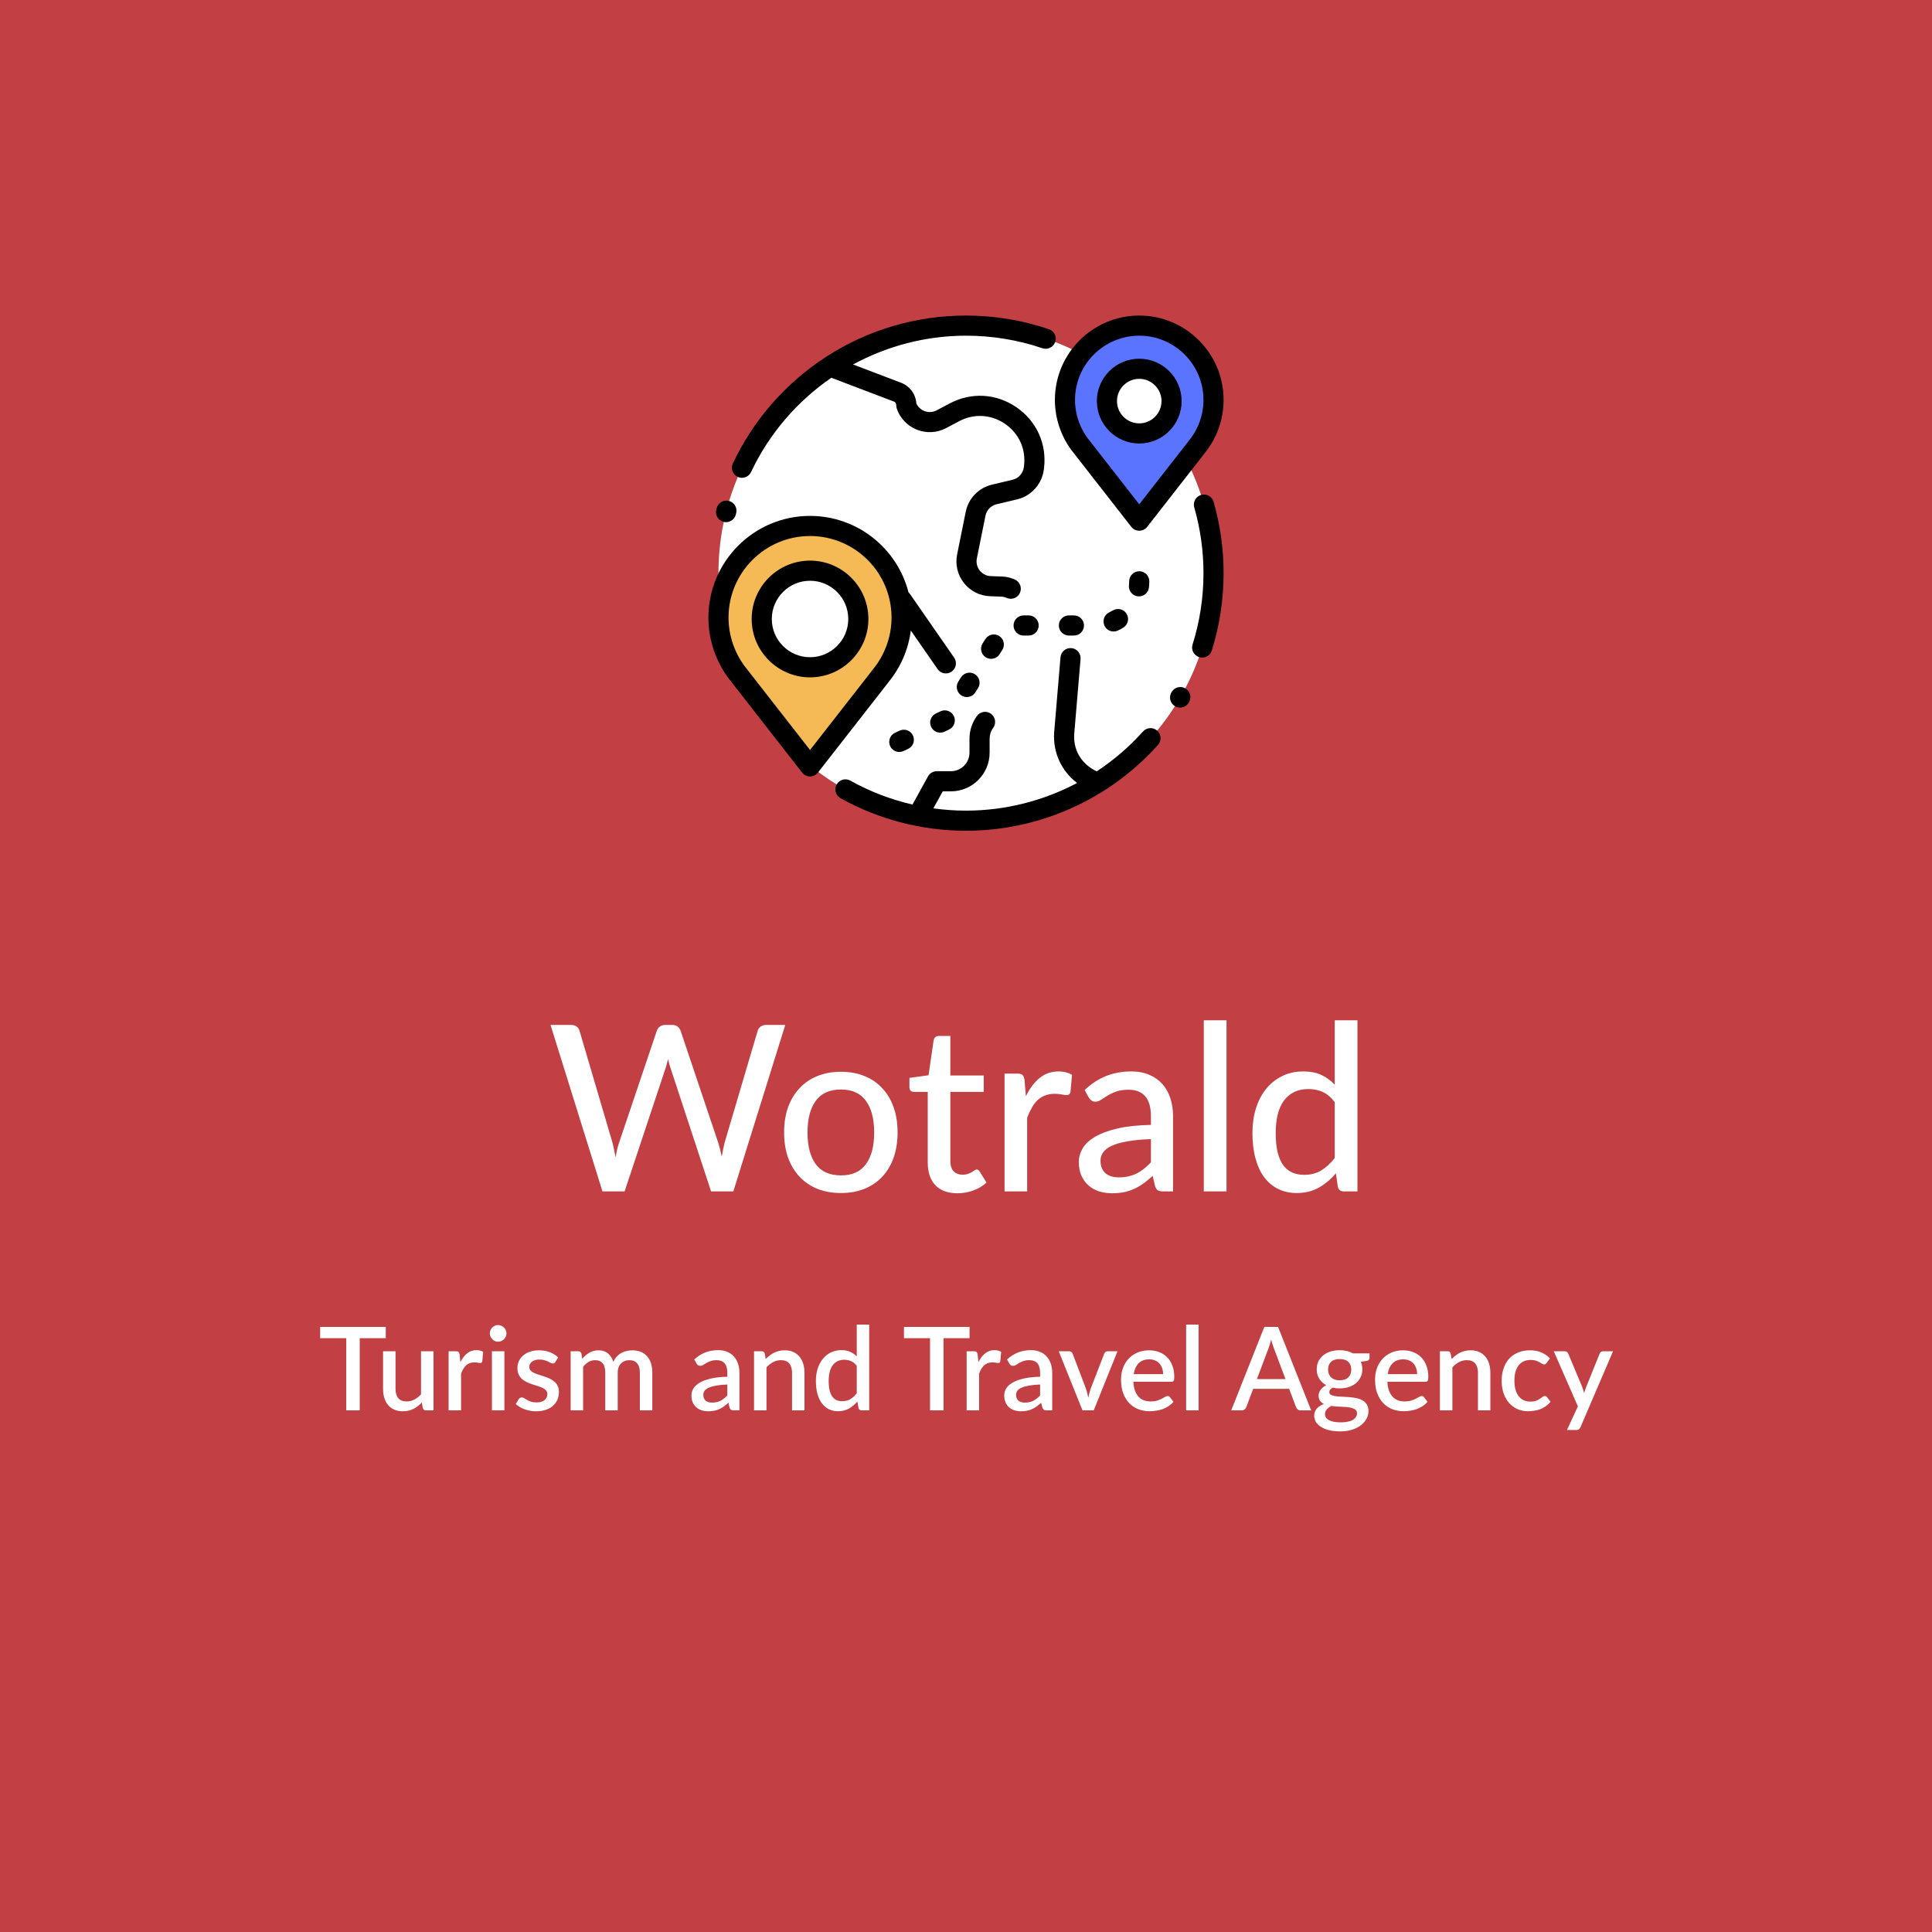 <svg width="300" height="300" viewBox="0 0 300 300" fill="none" xmlns="http://www.w3.org/2000/svg">
<rect x="0" y="0" width="300" height="300" fill="#333333" stroke="none"/>
<g id="Wotrald">
<rect id="Rectangle 1" width="300" height="300" opacity="0.7" fill="#FF474A"/>
<g id="globe-svg">
<path id="Vector" d="M188.437 89C188.437 67.772 171.228 50.563 150 50.563C128.772 50.563 111.562 67.772 111.562 89C111.562 102.902 118.943 115.081 130 121.831C135.827 125.388 142.674 127.437 150 127.437C171.229 127.437 188.437 110.228 188.437 89Z" fill="white"/>
<g id="Group">
<path id="Vector_2" d="M140.033 93.148L114.639 104.09C117.797 111.481 123.203 117.681 130 121.831C133.724 124.104 137.866 125.761 142.283 126.661L142.674 126.382L145.465 121.315H147.663C150.116 121.315 152.104 119.327 152.104 116.874V114.717C152.104 113.775 152.404 112.857 152.96 112.097L146.873 103.006L140.033 93.148Z" fill="white"/>
<path id="Vector_3" d="M150 50.563C142.597 50.563 135.685 52.657 129.819 56.284V57.263L139.366 60.895C140.215 61.218 140.763 62.046 140.731 62.953C141.5 65.165 144.047 66.187 146.131 65.119L148.205 64.023C154.23 60.84 161.355 65.718 160.567 72.487L160.547 72.651C160.354 74.316 159.173 75.643 157.587 76.017C156.555 76.261 155.38 76.541 154.373 76.782C152.914 77.13 151.79 78.295 151.493 79.766L150.153 86.404C149.681 88.737 151.415 90.935 153.793 91.021L155.514 91.082C156.009 91.1 156.496 91.213 156.949 91.416L166.23 102.196L165.243 113.893C165.015 117.482 167.21 120.281 170.08 121.37L170.631 121.436C181.337 114.612 188.438 102.636 188.438 89C188.438 67.772 171.229 50.563 150 50.563Z" fill="white"/>
</g>
<path id="Vector_4" d="M140 95.889C140 88.036 133.634 81.67 125.781 81.67C117.928 81.67 111.562 88.036 111.562 95.889C111.562 99.293 112.759 102.417 114.754 104.865H114.753L125.781 119L136.756 104.939H136.748C138.78 102.48 140 99.327 140 95.889Z" fill="#F5B955"/>
<path id="Vector_5" d="M125.781 103.615C129.923 103.615 133.281 100.258 133.281 96.115C133.281 91.973 129.923 88.615 125.781 88.615C121.639 88.615 118.281 91.973 118.281 96.115C118.281 100.258 121.639 103.615 125.781 103.615Z" fill="white"/>
<path id="Vector_6" d="M188.437 62.099C188.437 55.727 183.272 50.562 176.901 50.562C170.53 50.562 165.365 55.727 165.365 62.099C165.365 64.861 166.336 67.396 167.955 69.382H167.954L176.901 80.85L185.806 69.442H185.799C187.447 67.447 188.437 64.888 188.437 62.099Z" fill="#5A74FF"/>
<path id="Vector_7" d="M176.902 67.303C179.674 67.303 181.922 65.055 181.922 62.283C181.922 59.51 179.674 57.263 176.902 57.263C174.129 57.263 171.881 59.51 171.881 62.283C171.881 65.055 174.129 67.303 176.902 67.303Z" fill="white"/>
<path id="Vector_8" d="M112.357 81.033C112.486 81.066 112.615 81.081 112.742 81.081C113.44 81.081 114.076 80.61 114.255 79.903L114.309 79.693C114.527 78.858 114.027 78.005 113.192 77.787C112.357 77.569 111.503 78.069 111.285 78.904C111.265 78.981 111.246 79.057 111.226 79.134C111.014 79.971 111.52 80.821 112.357 81.033Z" fill="black"/>
<path id="Vector_9" d="M114.547 74.042C114.762 74.144 114.989 74.192 115.212 74.192C115.798 74.192 116.36 73.861 116.626 73.295C119.454 67.296 123.814 62.288 129.103 58.651C129.154 58.678 129.208 58.703 129.263 58.724L138.81 62.356C139.034 62.441 139.178 62.658 139.169 62.897C139.162 63.091 139.191 63.284 139.255 63.467C139.77 64.948 140.9 66.133 142.356 66.716C143.812 67.3 145.447 67.225 146.843 66.51C146.849 66.507 146.855 66.504 146.861 66.5L148.935 65.404C151.242 64.186 153.905 64.338 156.058 65.812C158.211 67.286 159.316 69.714 159.014 72.306L158.995 72.471C158.878 73.475 158.185 74.271 157.228 74.496C156.195 74.74 155.018 75.021 154.01 75.262C151.967 75.751 150.378 77.397 149.962 79.456L148.621 86.095C148.305 87.657 148.69 89.271 149.677 90.522C150.664 91.774 152.144 92.525 153.737 92.582L155.458 92.644C155.754 92.654 156.041 92.721 156.311 92.842C156.518 92.935 156.735 92.979 156.948 92.979C157.545 92.979 158.116 92.634 158.375 92.054C158.728 91.266 158.375 90.342 157.587 89.99C156.948 89.704 156.269 89.546 155.57 89.521L153.849 89.459C153.175 89.435 152.549 89.117 152.131 88.588C151.713 88.058 151.55 87.375 151.684 86.714L153.025 80.075C153.201 79.204 153.873 78.508 154.737 78.301C155.743 78.061 156.916 77.781 157.946 77.538C160.164 77.014 161.833 75.123 162.1 72.832L162.119 72.667C162.557 68.902 160.951 65.375 157.823 63.233C154.695 61.092 150.827 60.871 147.475 62.642L145.411 63.732C144.813 64.036 144.142 64.066 143.519 63.816C142.962 63.592 142.531 63.18 142.288 62.642C142.197 61.213 141.281 59.952 139.922 59.435L132.458 56.596C137.76 53.721 143.773 52.125 150 52.125C154.064 52.125 158.057 52.782 161.867 54.076C162.685 54.354 163.572 53.916 163.849 53.099C164.127 52.282 163.69 51.395 162.873 51.117C158.738 49.712 154.407 49 150 49C142.267 49 134.762 51.211 128.298 55.394C122.003 59.467 116.99 65.196 113.8 71.963C113.432 72.743 113.766 73.674 114.547 74.042Z" fill="black"/>
<path id="Vector_10" d="M186.513 76.855C185.684 77.094 185.205 77.959 185.443 78.789C186.393 82.093 186.875 85.528 186.875 89C186.875 92.781 186.305 96.508 185.182 100.079C184.923 100.902 185.381 101.779 186.204 102.038C186.36 102.087 186.518 102.111 186.673 102.111C187.337 102.111 187.953 101.684 188.163 101.017C189.382 97.142 190 93.099 190 89C190 85.236 189.477 81.51 188.447 77.925C188.208 77.096 187.342 76.617 186.513 76.855Z" fill="black"/>
<path id="Vector_11" d="M184.079 106.896C183.42 106.506 182.432 106.616 181.92 107.476C181.917 107.481 181.914 107.486 181.911 107.491C181.408 108.356 181.792 109.273 182.453 109.66C182.688 109.797 182.963 109.871 183.243 109.871C183.754 109.871 184.282 109.626 184.609 109.069C185.117 108.206 184.738 107.287 184.079 106.896Z" fill="black"/>
<path id="Vector_12" d="M179.692 113.461C179.049 112.886 178.061 112.94 177.485 113.583C175.35 115.969 172.932 118.041 170.306 119.773C168.504 118.959 166.617 117.03 166.801 114.007L167.787 102.328C167.86 101.468 167.222 100.712 166.362 100.639C165.503 100.57 164.746 101.205 164.673 102.065L163.686 113.761C163.685 113.772 163.684 113.783 163.684 113.794C163.487 116.894 164.866 119.781 167.254 121.58C161.99 124.367 156.073 125.875 150 125.875C148.3 125.875 146.606 125.756 144.931 125.524L146.388 122.878H147.663C150.973 122.878 153.667 120.185 153.667 116.874V114.717C153.667 114.103 153.858 113.515 154.221 113.019C154.73 112.322 154.578 111.344 153.882 110.835C153.185 110.326 152.207 110.478 151.698 111.175C150.942 112.21 150.542 113.435 150.542 114.717V116.874C150.542 118.461 149.25 119.753 147.663 119.753H145.465C144.895 119.753 144.371 120.063 144.096 120.562L141.692 124.928C138.319 124.151 135.063 122.903 132.039 121.213C131.285 120.792 130.334 121.061 129.913 121.815C129.492 122.568 129.761 123.52 130.515 123.941C136.437 127.251 143.175 129 150 129C161.364 129 172.23 124.14 179.814 115.668C180.39 115.024 180.335 114.037 179.692 113.461Z" fill="black"/>
<g id="Point-1">
<path id="Vector_13" d="M138.05 105.815C139.891 103.542 141.059 100.793 141.433 97.906L145.589 103.897C145.893 104.334 146.38 104.569 146.875 104.569C147.182 104.569 147.492 104.479 147.764 104.29C148.473 103.798 148.649 102.825 148.157 102.116L141.316 92.257C141.245 92.154 141.163 92.064 141.073 91.984C139.331 85.165 133.136 80.108 125.781 80.108C117.08 80.108 110 87.187 110 95.889C110 99.493 111.246 103.015 113.51 105.812C113.514 105.817 113.518 105.821 113.522 105.826L124.549 119.961C124.845 120.341 125.3 120.563 125.781 120.563C126.262 120.563 126.717 120.341 127.013 119.961L137.988 105.901C138.01 105.873 138.031 105.844 138.05 105.815ZM135.435 104.093L125.782 116.46L116.016 103.944C116 103.921 115.983 103.9 115.966 103.878C114.134 101.63 113.125 98.793 113.125 95.889C113.125 88.91 118.803 83.233 125.781 83.233C132.76 83.233 138.438 88.91 138.438 95.889C138.438 98.825 137.41 101.685 135.544 103.944C135.504 103.992 135.468 104.042 135.435 104.093Z" fill="black"/>
<path id="Vector_14" d="M125.781 87.053C120.784 87.053 116.719 91.119 116.719 96.116C116.719 101.113 120.784 105.178 125.781 105.178C130.778 105.178 134.844 101.113 134.844 96.116C134.844 91.119 130.778 87.053 125.781 87.053ZM125.781 102.053C122.507 102.053 119.844 99.39 119.844 96.116C119.844 92.842 122.507 90.178 125.781 90.178C129.055 90.178 131.719 92.842 131.719 96.116C131.719 99.39 129.055 102.053 125.781 102.053Z" fill="black"/>
</g>
<g id="Point-2">
<path id="Vector_15" d="M176.901 68.865C180.531 68.865 183.483 65.913 183.483 62.283C183.483 58.653 180.531 55.701 176.901 55.701C173.272 55.701 170.319 58.653 170.319 62.283C170.319 65.912 173.272 68.865 176.901 68.865ZM176.901 58.826C178.807 58.826 180.358 60.377 180.358 62.283C180.358 64.189 178.807 65.74 176.901 65.74C174.995 65.74 173.444 64.189 173.444 62.283C173.444 60.377 174.995 58.826 176.901 58.826Z" fill="black"/>
<path id="Vector_16" d="M166.713 70.331C166.716 70.335 166.719 70.339 166.722 70.343L175.669 81.811C175.965 82.191 176.42 82.412 176.901 82.412C176.901 82.412 176.901 82.412 176.901 82.412C177.382 82.412 177.837 82.191 178.133 81.811L187.038 70.403C187.057 70.379 187.075 70.354 187.093 70.328C188.968 68.007 190 65.09 190 62.099C190 54.876 184.124 49 176.901 49C169.678 49 163.802 54.876 163.802 62.099C163.802 65.088 164.835 68.01 166.713 70.331ZM176.901 52.125C182.401 52.125 186.875 56.599 186.875 62.099C186.875 64.412 186.065 66.666 184.595 68.447C184.558 68.491 184.524 68.537 184.493 68.585L176.901 78.31L169.214 68.457C169.199 68.436 169.182 68.415 169.166 68.395C167.722 66.624 166.927 64.388 166.927 62.099C166.927 56.599 171.401 52.125 176.901 52.125Z" fill="black"/>
</g>
<path id="Vector_17" d="M139.679 113.457L138.972 113.791C138.192 114.159 137.858 115.09 138.227 115.871C138.494 116.435 139.055 116.766 139.641 116.766C139.864 116.766 140.092 116.718 140.307 116.616L141.014 116.282C141.794 115.914 142.128 114.982 141.759 114.202C141.39 113.422 140.459 113.089 139.679 113.457Z" fill="black"/>
<path id="Vector_18" d="M176.901 88.703C176.038 88.703 175.339 89.403 175.339 90.266C175.339 90.467 175.327 90.67 175.305 90.869C175.208 91.727 175.824 92.5 176.682 92.597C176.741 92.604 176.8 92.608 176.859 92.608C177.643 92.608 178.32 92.018 178.41 91.22C178.445 90.905 178.463 90.584 178.463 90.266C178.464 89.403 177.764 88.703 176.901 88.703Z" fill="black"/>
<path id="Vector_19" d="M165.978 95.562C165.115 95.562 164.415 96.262 164.415 97.125C164.415 97.988 165.115 98.688 165.978 98.688H166.759C167.622 98.688 168.321 97.988 168.321 97.125C168.321 96.262 167.622 95.562 166.759 95.562H165.978Z" fill="black"/>
<path id="Vector_20" d="M172.793 94.793C172.622 94.897 172.443 94.993 172.26 95.077C171.477 95.439 171.136 96.368 171.499 97.151C171.763 97.722 172.328 98.058 172.918 98.058C173.137 98.058 173.361 98.011 173.573 97.913C173.862 97.779 174.146 97.628 174.418 97.462C175.155 97.014 175.389 96.052 174.94 95.315C174.491 94.578 173.53 94.345 172.793 94.793Z" fill="black"/>
<path id="Vector_21" d="M149.229 105.175L148.81 105.835C148.347 106.563 148.562 107.529 149.29 107.992C149.55 108.157 149.84 108.236 150.127 108.236C150.643 108.236 151.149 107.98 151.447 107.511L151.866 106.852C152.329 106.124 152.114 105.158 151.385 104.695C150.658 104.232 149.692 104.447 149.229 105.175Z" fill="black"/>
<path id="Vector_22" d="M155.158 98.761C154.43 98.299 153.464 98.514 153.001 99.242L152.582 99.901C152.119 100.629 152.334 101.595 153.062 102.058C153.322 102.223 153.612 102.302 153.899 102.302C154.416 102.302 154.921 102.046 155.219 101.578L155.638 100.918C156.101 100.19 155.886 99.225 155.158 98.761Z" fill="black"/>
<path id="Vector_23" d="M146.036 110.454L145.33 110.787C144.55 111.156 144.216 112.087 144.585 112.868C144.851 113.432 145.413 113.763 145.998 113.763C146.222 113.763 146.449 113.715 146.665 113.613L147.371 113.279C148.152 112.911 148.485 111.979 148.117 111.199C147.748 110.419 146.817 110.085 146.036 110.454Z" fill="black"/>
<path id="Vector_24" d="M158.946 95.562C158.083 95.562 157.384 96.262 157.384 97.125C157.384 97.988 158.083 98.688 158.946 98.688H159.728C160.591 98.688 161.29 97.988 161.29 97.125C161.29 96.262 160.591 95.562 159.728 95.562H158.946Z" fill="black"/>
</g>
<path id="Wotrald_2" d="M121.936 159.152L113.872 185H110.416L104.116 165.83C103.972 165.446 103.846 164.984 103.738 164.444C103.606 164.996 103.48 165.458 103.36 165.83L96.988 185H93.55L85.486 159.152H88.69C89.026 159.152 89.308 159.236 89.536 159.404C89.764 159.56 89.914 159.776 89.986 160.052L95.08 177.35C95.176 177.686 95.26 178.052 95.332 178.448C95.416 178.844 95.5 179.258 95.584 179.69C95.668 179.258 95.752 178.844 95.836 178.448C95.932 178.052 96.04 177.686 96.16 177.35L101.992 160.052C102.064 159.812 102.214 159.602 102.442 159.422C102.682 159.242 102.964 159.152 103.288 159.152H104.386C104.722 159.152 104.998 159.236 105.214 159.404C105.43 159.572 105.586 159.788 105.682 160.052L111.496 177.35C111.712 178.01 111.904 178.76 112.072 179.6C112.216 178.772 112.372 178.022 112.54 177.35L117.652 160.052C117.712 159.812 117.862 159.602 118.102 159.422C118.342 159.242 118.624 159.152 118.948 159.152H121.936ZM130.592 166.424C131.936 166.424 133.148 166.646 134.228 167.09C135.32 167.522 136.244 168.152 137 168.98C137.768 169.796 138.356 170.786 138.764 171.95C139.172 173.102 139.376 174.398 139.376 175.838C139.376 177.278 139.172 178.58 138.764 179.744C138.356 180.908 137.768 181.898 137 182.714C136.244 183.53 135.32 184.16 134.228 184.604C133.148 185.036 131.936 185.252 130.592 185.252C129.236 185.252 128.012 185.036 126.92 184.604C125.84 184.16 124.916 183.53 124.148 182.714C123.38 181.898 122.786 180.908 122.366 179.744C121.958 178.58 121.754 177.278 121.754 175.838C121.754 174.398 121.958 173.102 122.366 171.95C122.786 170.786 123.38 169.796 124.148 168.98C124.916 168.152 125.84 167.522 126.92 167.09C128.012 166.646 129.236 166.424 130.592 166.424ZM130.592 182.516C132.32 182.516 133.61 181.934 134.462 180.77C135.314 179.606 135.74 177.968 135.74 175.856C135.74 173.744 135.314 172.106 134.462 170.942C133.61 169.766 132.32 169.178 130.592 169.178C128.84 169.178 127.532 169.766 126.668 170.942C125.816 172.106 125.39 173.744 125.39 175.856C125.39 177.968 125.816 179.606 126.668 180.77C127.532 181.934 128.84 182.516 130.592 182.516ZM148.667 185.288C147.191 185.288 146.051 184.874 145.247 184.046C144.455 183.218 144.059 182.036 144.059 180.5V169.556H141.935C141.731 169.556 141.557 169.496 141.413 169.376C141.281 169.244 141.215 169.052 141.215 168.8V167.378L144.185 166.964L144.977 161.51C145.025 161.306 145.115 161.15 145.247 161.042C145.391 160.922 145.571 160.862 145.787 160.862H147.569V167H152.753V169.556H147.569V180.266C147.569 180.986 147.743 181.526 148.091 181.886C148.451 182.234 148.907 182.408 149.459 182.408C149.783 182.408 150.059 182.366 150.287 182.282C150.527 182.198 150.731 182.108 150.899 182.012C151.067 181.904 151.211 181.808 151.331 181.724C151.451 181.64 151.559 181.598 151.655 181.598C151.775 181.598 151.865 181.628 151.925 181.688C151.997 181.736 152.069 181.82 152.141 181.94L153.185 183.632C152.609 184.16 151.925 184.568 151.133 184.856C150.341 185.144 149.519 185.288 148.667 185.288ZM159.298 170.222C159.886 169.022 160.594 168.08 161.422 167.396C162.25 166.712 163.246 166.37 164.41 166.37C164.806 166.37 165.178 166.418 165.526 166.514C165.886 166.598 166.198 166.73 166.462 166.91L166.228 169.556C166.144 169.88 165.946 170.042 165.634 170.042C165.466 170.042 165.214 170.012 164.878 169.952C164.542 169.88 164.182 169.844 163.798 169.844C163.234 169.844 162.736 169.928 162.304 170.096C161.872 170.252 161.482 170.492 161.134 170.816C160.798 171.128 160.498 171.518 160.234 171.986C159.97 172.442 159.724 172.964 159.496 173.552V185H155.986V166.712H158.002C158.386 166.712 158.644 166.784 158.776 166.928C158.92 167.06 159.022 167.3 159.082 167.648L159.298 170.222ZM178.716 176.882C177.288 176.93 176.076 177.044 175.08 177.224C174.084 177.392 173.274 177.62 172.65 177.908C172.026 178.196 171.576 178.538 171.3 178.934C171.024 179.318 170.886 179.75 170.886 180.23C170.886 180.686 170.958 181.082 171.102 181.418C171.258 181.742 171.462 182.012 171.714 182.228C171.978 182.432 172.284 182.582 172.632 182.678C172.98 182.774 173.358 182.822 173.766 182.822C174.306 182.822 174.798 182.768 175.242 182.66C175.698 182.552 176.124 182.402 176.52 182.21C176.916 182.006 177.294 181.76 177.654 181.472C178.014 181.184 178.368 180.854 178.716 180.482V176.882ZM168.42 169.268C169.44 168.296 170.544 167.57 171.732 167.09C172.932 166.61 174.246 166.37 175.674 166.37C176.718 166.37 177.642 166.544 178.446 166.892C179.25 167.228 179.928 167.702 180.48 168.314C181.032 168.926 181.446 169.658 181.722 170.51C182.01 171.362 182.154 172.304 182.154 173.336V185H180.588C180.24 185 179.976 184.946 179.796 184.838C179.616 184.718 179.472 184.502 179.364 184.19L178.986 182.588C178.518 183.02 178.056 183.404 177.6 183.74C177.144 184.064 176.664 184.346 176.16 184.586C175.668 184.814 175.14 184.988 174.576 185.108C174.012 185.228 173.388 185.288 172.704 185.288C171.984 185.288 171.306 185.192 170.67 185C170.046 184.796 169.5 184.49 169.032 184.082C168.564 183.674 168.192 183.164 167.916 182.552C167.652 181.94 167.52 181.226 167.52 180.41C167.52 179.69 167.712 179 168.096 178.34C168.492 177.668 169.128 177.068 170.004 176.54C170.892 176.012 172.044 175.58 173.46 175.244C174.888 174.908 176.64 174.716 178.716 174.668V173.336C178.716 171.956 178.422 170.924 177.834 170.24C177.246 169.556 176.382 169.214 175.242 169.214C174.474 169.214 173.826 169.31 173.298 169.502C172.782 169.694 172.332 169.91 171.948 170.15C171.576 170.378 171.246 170.588 170.958 170.78C170.682 170.972 170.394 171.068 170.094 171.068C169.854 171.068 169.644 171.002 169.464 170.87C169.296 170.738 169.158 170.582 169.05 170.402L168.42 169.268ZM190.453 158.432V185H186.925V158.432H190.453ZM207.256 171.14C206.68 170.384 206.056 169.856 205.384 169.556C204.724 169.256 203.98 169.106 203.152 169.106C201.544 169.106 200.296 169.688 199.408 170.852C198.532 172.004 198.094 173.69 198.094 175.91C198.094 177.074 198.19 178.07 198.382 178.898C198.586 179.714 198.874 180.386 199.246 180.914C199.63 181.43 200.098 181.814 200.65 182.066C201.202 182.306 201.826 182.426 202.522 182.426C203.542 182.426 204.424 182.198 205.168 181.742C205.912 181.286 206.608 180.644 207.256 179.816V171.14ZM210.784 158.432V185H208.66C208.168 185 207.862 184.766 207.742 184.298L207.436 182.192C206.656 183.116 205.768 183.86 204.772 184.424C203.788 184.976 202.648 185.252 201.352 185.252C200.308 185.252 199.36 185.048 198.508 184.64C197.668 184.232 196.948 183.638 196.348 182.858C195.748 182.066 195.286 181.088 194.962 179.924C194.638 178.76 194.476 177.422 194.476 175.91C194.476 174.554 194.656 173.294 195.016 172.13C195.376 170.966 195.898 169.958 196.582 169.106C197.266 168.254 198.094 167.588 199.066 167.108C200.038 166.616 201.136 166.37 202.36 166.37C203.464 166.37 204.4 166.55 205.168 166.91C205.948 167.27 206.644 167.78 207.256 168.44V158.432H210.784Z" fill="white"/>
<path id="Turism and Travel Agency" d="M59.902 207.795H55.861V219H53.764V207.795H49.714V206.04H59.902V207.795ZM67.311 209.82V219H66.141C65.883 219 65.718 218.877 65.646 218.631L65.502 217.776C65.31 217.98 65.106 218.166 64.89 218.334C64.68 218.502 64.455 218.646 64.215 218.766C63.975 218.886 63.717 218.979 63.441 219.045C63.171 219.111 62.88 219.144 62.568 219.144C62.064 219.144 61.62 219.06 61.236 218.892C60.852 218.724 60.528 218.487 60.264 218.181C60.006 217.875 59.811 217.509 59.679 217.083C59.547 216.651 59.481 216.177 59.481 215.661V209.82H61.416V215.661C61.416 216.279 61.557 216.759 61.839 217.101C62.127 217.443 62.562 217.614 63.144 217.614C63.57 217.614 63.966 217.518 64.332 217.326C64.704 217.128 65.052 216.858 65.376 216.516V209.82H67.311ZM71.487 211.521C71.775 210.939 72.123 210.483 72.531 210.153C72.939 209.817 73.428 209.649 73.998 209.649C74.196 209.649 74.382 209.673 74.556 209.721C74.73 209.763 74.886 209.829 75.024 209.919L74.889 211.377C74.865 211.479 74.826 211.551 74.772 211.593C74.724 211.629 74.658 211.647 74.574 211.647C74.484 211.647 74.355 211.632 74.187 211.602C74.019 211.566 73.842 211.548 73.656 211.548C73.386 211.548 73.146 211.587 72.936 211.665C72.732 211.743 72.546 211.857 72.378 212.007C72.216 212.157 72.072 212.34 71.946 212.556C71.82 212.772 71.703 213.018 71.595 213.294V219H69.66V209.82H70.785C70.989 209.82 71.13 209.859 71.208 209.937C71.286 210.009 71.34 210.138 71.37 210.324L71.487 211.521ZM78.321 209.82V219H76.386V209.82H78.321ZM78.645 207.048C78.645 207.222 78.609 207.387 78.537 207.543C78.471 207.699 78.378 207.837 78.258 207.957C78.138 208.071 77.997 208.164 77.835 208.236C77.679 208.302 77.511 208.335 77.331 208.335C77.157 208.335 76.992 208.302 76.836 208.236C76.686 208.164 76.554 208.071 76.44 207.957C76.326 207.837 76.233 207.699 76.161 207.543C76.095 207.387 76.062 207.222 76.062 207.048C76.062 206.868 76.095 206.7 76.161 206.544C76.233 206.388 76.326 206.253 76.44 206.139C76.554 206.019 76.686 205.926 76.836 205.86C76.992 205.788 77.157 205.752 77.331 205.752C77.511 205.752 77.679 205.788 77.835 205.86C77.997 205.926 78.138 206.019 78.258 206.139C78.378 206.253 78.471 206.388 78.537 206.544C78.609 206.7 78.645 206.868 78.645 207.048ZM86.233 211.485C86.185 211.569 86.131 211.629 86.071 211.665C86.011 211.701 85.936 211.719 85.846 211.719C85.744 211.719 85.633 211.689 85.513 211.629C85.393 211.563 85.252 211.491 85.09 211.413C84.928 211.335 84.736 211.266 84.514 211.206C84.298 211.14 84.043 211.107 83.749 211.107C83.509 211.107 83.29 211.137 83.092 211.197C82.9 211.251 82.735 211.332 82.597 211.44C82.465 211.542 82.363 211.665 82.291 211.809C82.219 211.947 82.183 212.097 82.183 212.259C82.183 212.475 82.249 212.655 82.381 212.799C82.513 212.943 82.687 213.069 82.903 213.177C83.119 213.279 83.365 213.372 83.641 213.456C83.917 213.54 84.199 213.63 84.487 213.726C84.775 213.822 85.057 213.933 85.333 214.059C85.609 214.185 85.855 214.341 86.071 214.527C86.287 214.707 86.461 214.929 86.593 215.193C86.725 215.451 86.791 215.766 86.791 216.138C86.791 216.57 86.713 216.969 86.557 217.335C86.401 217.701 86.173 218.019 85.873 218.289C85.573 218.559 85.198 218.769 84.748 218.919C84.304 219.069 83.794 219.144 83.218 219.144C82.9 219.144 82.591 219.114 82.291 219.054C81.997 219 81.715 218.925 81.445 218.829C81.181 218.727 80.932 218.607 80.698 218.469C80.47 218.331 80.266 218.181 80.086 218.019L80.536 217.281C80.59 217.191 80.656 217.122 80.734 217.074C80.818 217.02 80.92 216.993 81.04 216.993C81.166 216.993 81.289 217.035 81.409 217.119C81.535 217.197 81.679 217.284 81.841 217.38C82.009 217.476 82.21 217.566 82.444 217.65C82.678 217.728 82.969 217.767 83.317 217.767C83.605 217.767 83.854 217.734 84.064 217.668C84.274 217.596 84.448 217.5 84.586 217.38C84.724 217.26 84.826 217.125 84.892 216.975C84.958 216.819 84.991 216.654 84.991 216.48C84.991 216.246 84.925 216.054 84.793 215.904C84.661 215.754 84.484 215.625 84.262 215.517C84.046 215.409 83.797 215.313 83.515 215.229C83.239 215.145 82.957 215.055 82.669 214.959C82.381 214.863 82.096 214.752 81.814 214.626C81.538 214.5 81.289 214.341 81.067 214.149C80.851 213.951 80.677 213.714 80.545 213.438C80.413 213.156 80.347 212.814 80.347 212.412C80.347 212.046 80.419 211.698 80.563 211.368C80.713 211.038 80.929 210.747 81.211 210.495C81.499 210.243 81.85 210.045 82.264 209.901C82.684 209.751 83.167 209.676 83.713 209.676C84.331 209.676 84.892 209.775 85.396 209.973C85.9 210.171 86.323 210.441 86.665 210.783L86.233 211.485ZM88.61 219V209.82H89.78C90.044 209.82 90.212 209.943 90.284 210.189L90.41 210.99C90.578 210.798 90.752 210.624 90.932 210.468C91.112 210.306 91.304 210.168 91.508 210.054C91.718 209.934 91.94 209.841 92.174 209.775C92.414 209.709 92.672 209.676 92.948 209.676C93.242 209.676 93.512 209.718 93.758 209.802C94.004 209.886 94.22 210.006 94.406 210.162C94.598 210.318 94.763 210.507 94.901 210.729C95.039 210.951 95.153 211.2 95.243 211.476C95.381 211.158 95.555 210.885 95.765 210.657C95.975 210.429 96.209 210.243 96.467 210.099C96.725 209.955 96.998 209.85 97.286 209.784C97.58 209.712 97.877 209.676 98.177 209.676C98.669 209.676 99.107 209.754 99.491 209.91C99.881 210.066 100.208 210.294 100.472 210.594C100.742 210.888 100.946 211.251 101.084 211.683C101.222 212.115 101.291 212.607 101.291 213.159V219H99.356V213.159C99.356 212.511 99.215 212.025 98.933 211.701C98.657 211.371 98.246 211.206 97.7 211.206C97.454 211.206 97.223 211.248 97.007 211.332C96.791 211.416 96.602 211.539 96.44 211.701C96.278 211.863 96.149 212.067 96.053 212.313C95.963 212.553 95.918 212.835 95.918 213.159V219H93.983V213.159C93.983 212.487 93.848 211.995 93.578 211.683C93.308 211.365 92.912 211.206 92.39 211.206C92.03 211.206 91.697 211.299 91.391 211.485C91.085 211.665 90.803 211.914 90.545 212.232V219H88.61ZM112.938 214.986C112.248 215.01 111.666 215.067 111.192 215.157C110.718 215.241 110.334 215.352 110.04 215.49C109.746 215.622 109.533 215.781 109.401 215.967C109.275 216.153 109.212 216.357 109.212 216.579C109.212 216.795 109.245 216.981 109.311 217.137C109.383 217.287 109.479 217.413 109.599 217.515C109.725 217.611 109.869 217.683 110.031 217.731C110.199 217.773 110.382 217.794 110.58 217.794C111.084 217.794 111.516 217.701 111.876 217.515C112.242 217.323 112.596 217.047 112.938 216.687V214.986ZM107.808 211.098C108.846 210.132 110.082 209.649 111.516 209.649C112.044 209.649 112.512 209.736 112.92 209.91C113.334 210.078 113.679 210.318 113.955 210.63C114.237 210.942 114.45 211.314 114.594 211.746C114.744 212.172 114.819 212.646 114.819 213.168V219H113.955C113.769 219 113.628 218.973 113.532 218.919C113.436 218.859 113.355 218.742 113.289 218.568L113.1 217.821C112.866 218.031 112.635 218.22 112.407 218.388C112.179 218.55 111.942 218.688 111.696 218.802C111.456 218.916 111.195 219 110.913 219.054C110.637 219.114 110.331 219.144 109.995 219.144C109.623 219.144 109.275 219.093 108.951 218.991C108.633 218.889 108.357 218.736 108.123 218.532C107.889 218.322 107.703 218.064 107.565 217.758C107.433 217.452 107.367 217.092 107.367 216.678C107.367 216.324 107.46 215.979 107.646 215.643C107.838 215.307 108.15 215.007 108.582 214.743C109.02 214.473 109.593 214.251 110.301 214.077C111.015 213.903 111.894 213.804 112.938 213.78V213.168C112.938 212.508 112.797 212.016 112.515 211.692C112.233 211.368 111.819 211.206 111.273 211.206C110.901 211.206 110.589 211.254 110.337 211.35C110.085 211.44 109.866 211.539 109.68 211.647C109.494 211.755 109.329 211.857 109.185 211.953C109.041 212.043 108.888 212.088 108.726 212.088C108.594 212.088 108.48 212.055 108.384 211.989C108.294 211.917 108.219 211.83 108.159 211.728L107.808 211.098ZM118.895 211.035C119.093 210.831 119.297 210.648 119.507 210.486C119.723 210.318 119.951 210.174 120.191 210.054C120.431 209.934 120.686 209.841 120.956 209.775C121.226 209.709 121.52 209.676 121.838 209.676C122.342 209.676 122.783 209.76 123.161 209.928C123.545 210.096 123.866 210.333 124.124 210.639C124.388 210.945 124.586 211.314 124.718 211.746C124.85 212.172 124.916 212.643 124.916 213.159V219H122.99V213.159C122.99 212.541 122.846 212.061 122.558 211.719C122.276 211.377 121.844 211.206 121.262 211.206C120.83 211.206 120.428 211.305 120.056 211.503C119.69 211.701 119.345 211.971 119.021 212.313V219H117.086V209.82H118.256C118.52 209.82 118.688 209.943 118.76 210.189L118.895 211.035ZM133.035 212.079C132.765 211.731 132.468 211.488 132.144 211.35C131.82 211.212 131.469 211.143 131.091 211.143C130.335 211.143 129.744 211.422 129.318 211.98C128.892 212.532 128.679 213.351 128.679 214.437C128.679 215.001 128.727 215.484 128.823 215.886C128.919 216.282 129.057 216.606 129.237 216.858C129.417 217.11 129.636 217.293 129.894 217.407C130.152 217.521 130.443 217.578 130.767 217.578C131.259 217.578 131.682 217.473 132.036 217.263C132.396 217.047 132.729 216.744 133.035 216.354V212.079ZM134.97 205.68V219H133.8C133.542 219 133.377 218.877 133.305 218.631L133.134 217.632C132.75 218.082 132.312 218.445 131.82 218.721C131.334 218.997 130.767 219.135 130.119 219.135C129.603 219.135 129.135 219.033 128.715 218.829C128.295 218.619 127.935 218.316 127.635 217.92C127.335 217.524 127.101 217.035 126.933 216.453C126.771 215.865 126.69 215.193 126.69 214.437C126.69 213.753 126.78 213.12 126.96 212.538C127.146 211.956 127.41 211.452 127.752 211.026C128.094 210.594 128.508 210.258 128.994 210.018C129.486 209.772 130.035 209.649 130.641 209.649C131.181 209.649 131.64 209.736 132.018 209.91C132.396 210.078 132.735 210.315 133.035 210.621V205.68H134.97ZM150.553 207.795H146.512V219H144.415V207.795H140.365V206.04H150.553V207.795ZM151.925 211.521C152.213 210.939 152.561 210.483 152.969 210.153C153.377 209.817 153.866 209.649 154.436 209.649C154.634 209.649 154.82 209.673 154.994 209.721C155.168 209.763 155.324 209.829 155.462 209.919L155.327 211.377C155.303 211.479 155.264 211.551 155.21 211.593C155.162 211.629 155.096 211.647 155.012 211.647C154.922 211.647 154.793 211.632 154.625 211.602C154.457 211.566 154.28 211.548 154.094 211.548C153.824 211.548 153.584 211.587 153.374 211.665C153.17 211.743 152.984 211.857 152.816 212.007C152.654 212.157 152.51 212.34 152.384 212.556C152.258 212.772 152.141 213.018 152.033 213.294V219H150.098V209.82H151.223C151.427 209.82 151.568 209.859 151.646 209.937C151.724 210.009 151.778 210.138 151.808 210.324L151.925 211.521ZM161.507 214.986C160.817 215.01 160.235 215.067 159.761 215.157C159.287 215.241 158.903 215.352 158.609 215.49C158.315 215.622 158.102 215.781 157.97 215.967C157.844 216.153 157.781 216.357 157.781 216.579C157.781 216.795 157.814 216.981 157.88 217.137C157.952 217.287 158.048 217.413 158.168 217.515C158.294 217.611 158.438 217.683 158.6 217.731C158.768 217.773 158.951 217.794 159.149 217.794C159.653 217.794 160.085 217.701 160.445 217.515C160.811 217.323 161.165 217.047 161.507 216.687V214.986ZM156.377 211.098C157.415 210.132 158.651 209.649 160.085 209.649C160.613 209.649 161.081 209.736 161.489 209.91C161.903 210.078 162.248 210.318 162.524 210.63C162.806 210.942 163.019 211.314 163.163 211.746C163.313 212.172 163.388 212.646 163.388 213.168V219H162.524C162.338 219 162.197 218.973 162.101 218.919C162.005 218.859 161.924 218.742 161.858 218.568L161.669 217.821C161.435 218.031 161.204 218.22 160.976 218.388C160.748 218.55 160.511 218.688 160.265 218.802C160.025 218.916 159.764 219 159.482 219.054C159.206 219.114 158.9 219.144 158.564 219.144C158.192 219.144 157.844 219.093 157.52 218.991C157.202 218.889 156.926 218.736 156.692 218.532C156.458 218.322 156.272 218.064 156.134 217.758C156.002 217.452 155.936 217.092 155.936 216.678C155.936 216.324 156.029 215.979 156.215 215.643C156.407 215.307 156.719 215.007 157.151 214.743C157.589 214.473 158.162 214.251 158.87 214.077C159.584 213.903 160.463 213.804 161.507 213.78V213.168C161.507 212.508 161.366 212.016 161.084 211.692C160.802 211.368 160.388 211.206 159.842 211.206C159.47 211.206 159.158 211.254 158.906 211.35C158.654 211.44 158.435 211.539 158.249 211.647C158.063 211.755 157.898 211.857 157.754 211.953C157.61 212.043 157.457 212.088 157.295 212.088C157.163 212.088 157.049 212.055 156.953 211.989C156.863 211.917 156.788 211.83 156.728 211.728L156.377 211.098ZM173.526 209.82L169.836 219H168.09L164.4 209.82H165.993C166.143 209.82 166.266 209.859 166.362 209.937C166.464 210.009 166.53 210.096 166.56 210.198L168.594 215.544C168.678 215.796 168.753 216.045 168.819 216.291C168.885 216.537 168.942 216.786 168.99 217.038C169.038 216.786 169.095 216.54 169.161 216.3C169.233 216.054 169.311 215.802 169.395 215.544L171.465 210.198C171.501 210.09 171.567 210 171.663 209.928C171.759 209.856 171.876 209.82 172.014 209.82H173.526ZM180.605 213.375C180.605 213.051 180.557 212.751 180.461 212.475C180.371 212.193 180.236 211.95 180.056 211.746C179.876 211.536 179.651 211.374 179.381 211.26C179.117 211.14 178.811 211.08 178.463 211.08C177.761 211.08 177.209 211.281 176.807 211.683C176.405 212.085 176.15 212.649 176.042 213.375H180.605ZM175.988 214.563C176.012 215.085 176.093 215.538 176.231 215.922C176.369 216.3 176.552 216.615 176.78 216.867C177.014 217.119 177.29 217.308 177.608 217.434C177.932 217.554 178.292 217.614 178.688 217.614C179.066 217.614 179.393 217.572 179.669 217.488C179.945 217.398 180.185 217.302 180.389 217.2C180.593 217.092 180.767 216.996 180.911 216.912C181.055 216.822 181.187 216.777 181.307 216.777C181.463 216.777 181.583 216.837 181.667 216.957L182.216 217.668C181.988 217.938 181.73 218.166 181.442 218.352C181.154 218.538 180.848 218.691 180.524 218.811C180.2 218.925 179.867 219.006 179.525 219.054C179.183 219.108 178.85 219.135 178.526 219.135C177.89 219.135 177.299 219.03 176.753 218.82C176.213 218.604 175.742 218.289 175.34 217.875C174.944 217.461 174.632 216.948 174.404 216.336C174.182 215.724 174.071 215.019 174.071 214.221C174.071 213.585 174.17 212.991 174.368 212.439C174.572 211.887 174.86 211.407 175.232 210.999C175.61 210.591 176.066 210.27 176.6 210.036C177.14 209.796 177.749 209.676 178.427 209.676C178.991 209.676 179.513 209.769 179.993 209.955C180.473 210.135 180.887 210.402 181.235 210.756C181.583 211.11 181.853 211.545 182.045 212.061C182.243 212.571 182.342 213.153 182.342 213.807C182.342 214.107 182.309 214.308 182.243 214.41C182.177 214.512 182.057 214.563 181.883 214.563H175.988ZM186.118 205.68V219H184.183V205.68H186.118ZM199.609 214.14L197.827 209.406C197.683 209.04 197.536 208.575 197.386 208.011C197.32 208.293 197.248 208.554 197.17 208.794C197.092 209.028 197.02 209.235 196.954 209.415L195.172 214.14H199.609ZM203.596 219H201.967C201.781 219 201.631 218.955 201.517 218.865C201.403 218.769 201.316 218.652 201.256 218.514L200.176 215.652H194.596L193.516 218.514C193.468 218.634 193.384 218.745 193.264 218.847C193.144 218.949 192.994 219 192.814 219H191.185L196.324 206.04H198.457L203.596 219ZM208.024 214.329C208.624 214.329 209.074 214.176 209.374 213.87C209.674 213.564 209.824 213.165 209.824 212.673C209.824 212.169 209.674 211.77 209.374 211.476C209.074 211.182 208.624 211.035 208.024 211.035C207.43 211.035 206.98 211.182 206.674 211.476C206.374 211.77 206.224 212.169 206.224 212.673C206.224 212.913 206.263 213.135 206.341 213.339C206.419 213.543 206.533 213.72 206.683 213.87C206.833 214.014 207.019 214.128 207.241 214.212C207.469 214.29 207.73 214.329 208.024 214.329ZM210.715 219.45C210.715 219.246 210.655 219.084 210.535 218.964C210.421 218.838 210.265 218.742 210.067 218.676C209.869 218.604 209.638 218.553 209.374 218.523C209.11 218.487 208.828 218.463 208.528 218.451C208.234 218.433 207.931 218.418 207.619 218.406C207.313 218.388 207.016 218.358 206.728 218.316C206.44 218.466 206.203 218.646 206.017 218.856C205.837 219.066 205.747 219.309 205.747 219.585C205.747 219.765 205.792 219.933 205.882 220.089C205.978 220.245 206.122 220.38 206.314 220.494C206.512 220.608 206.761 220.698 207.061 220.764C207.367 220.83 207.733 220.863 208.159 220.863C209.011 220.863 209.65 220.731 210.076 220.467C210.502 220.203 210.715 219.864 210.715 219.45ZM212.659 210.153V210.873C212.659 211.113 212.515 211.26 212.227 211.314L211.309 211.467C211.465 211.815 211.543 212.202 211.543 212.628C211.543 213.078 211.453 213.486 211.273 213.852C211.099 214.218 210.856 214.53 210.544 214.788C210.232 215.046 209.86 215.244 209.428 215.382C208.996 215.52 208.528 215.589 208.024 215.589C207.832 215.589 207.643 215.58 207.457 215.562C207.277 215.538 207.1 215.508 206.926 215.472C206.752 215.574 206.623 215.682 206.539 215.796C206.455 215.91 206.413 216.027 206.413 216.147C206.413 216.345 206.5 216.492 206.674 216.588C206.848 216.684 207.076 216.753 207.358 216.795C207.646 216.837 207.973 216.864 208.339 216.876C208.705 216.888 209.077 216.909 209.455 216.939C209.833 216.969 210.205 217.02 210.571 217.092C210.937 217.158 211.261 217.272 211.543 217.434C211.831 217.59 212.062 217.803 212.236 218.073C212.41 218.343 212.497 218.694 212.497 219.126C212.497 219.522 212.398 219.909 212.2 220.287C212.002 220.665 211.714 221.001 211.336 221.295C210.964 221.589 210.508 221.823 209.968 221.997C209.428 222.177 208.813 222.267 208.123 222.267C207.439 222.267 206.842 222.201 206.332 222.069C205.828 221.937 205.405 221.757 205.063 221.529C204.727 221.307 204.475 221.049 204.307 220.755C204.145 220.461 204.064 220.155 204.064 219.837C204.064 219.405 204.199 219.036 204.469 218.73C204.745 218.424 205.117 218.184 205.585 218.01C205.333 217.89 205.129 217.725 204.973 217.515C204.823 217.305 204.748 217.029 204.748 216.687C204.748 216.417 204.847 216.135 205.045 215.841C205.243 215.547 205.54 215.298 205.936 215.094C205.48 214.842 205.12 214.509 204.856 214.095C204.592 213.675 204.46 213.186 204.46 212.628C204.46 212.172 204.547 211.761 204.721 211.395C204.901 211.029 205.15 210.717 205.468 210.459C205.786 210.201 206.161 210.003 206.593 209.865C207.031 209.727 207.508 209.658 208.024 209.658C208.816 209.658 209.506 209.823 210.094 210.153H212.659ZM220.051 213.375C220.051 213.051 220.003 212.751 219.907 212.475C219.817 212.193 219.682 211.95 219.502 211.746C219.322 211.536 219.097 211.374 218.827 211.26C218.563 211.14 218.257 211.08 217.909 211.08C217.207 211.08 216.655 211.281 216.253 211.683C215.851 212.085 215.596 212.649 215.488 213.375H220.051ZM215.434 214.563C215.458 215.085 215.539 215.538 215.677 215.922C215.815 216.3 215.998 216.615 216.226 216.867C216.46 217.119 216.736 217.308 217.054 217.434C217.378 217.554 217.738 217.614 218.134 217.614C218.512 217.614 218.839 217.572 219.115 217.488C219.391 217.398 219.631 217.302 219.835 217.2C220.039 217.092 220.213 216.996 220.357 216.912C220.501 216.822 220.633 216.777 220.753 216.777C220.909 216.777 221.029 216.837 221.113 216.957L221.662 217.668C221.434 217.938 221.176 218.166 220.888 218.352C220.6 218.538 220.294 218.691 219.97 218.811C219.646 218.925 219.313 219.006 218.971 219.054C218.629 219.108 218.296 219.135 217.972 219.135C217.336 219.135 216.745 219.03 216.199 218.82C215.659 218.604 215.188 218.289 214.786 217.875C214.39 217.461 214.078 216.948 213.85 216.336C213.628 215.724 213.517 215.019 213.517 214.221C213.517 213.585 213.616 212.991 213.814 212.439C214.018 211.887 214.306 211.407 214.678 210.999C215.056 210.591 215.512 210.27 216.046 210.036C216.586 209.796 217.195 209.676 217.873 209.676C218.437 209.676 218.959 209.769 219.439 209.955C219.919 210.135 220.333 210.402 220.681 210.756C221.029 211.11 221.299 211.545 221.491 212.061C221.689 212.571 221.788 213.153 221.788 213.807C221.788 214.107 221.755 214.308 221.689 214.41C221.623 214.512 221.503 214.563 221.329 214.563H215.434ZM225.401 211.035C225.599 210.831 225.803 210.648 226.013 210.486C226.229 210.318 226.457 210.174 226.697 210.054C226.937 209.934 227.192 209.841 227.462 209.775C227.732 209.709 228.026 209.676 228.344 209.676C228.848 209.676 229.289 209.76 229.667 209.928C230.051 210.096 230.372 210.333 230.63 210.639C230.894 210.945 231.092 211.314 231.224 211.746C231.356 212.172 231.422 212.643 231.422 213.159V219H229.496V213.159C229.496 212.541 229.352 212.061 229.064 211.719C228.782 211.377 228.35 211.206 227.768 211.206C227.336 211.206 226.934 211.305 226.562 211.503C226.196 211.701 225.851 211.971 225.527 212.313V219H223.592V209.82H224.762C225.026 209.82 225.194 209.943 225.266 210.189L225.401 211.035ZM240.171 211.62C240.111 211.698 240.054 211.758 240 211.8C239.946 211.842 239.868 211.863 239.766 211.863C239.664 211.863 239.556 211.827 239.442 211.755C239.334 211.683 239.202 211.605 239.046 211.521C238.896 211.431 238.713 211.35 238.497 211.278C238.281 211.206 238.011 211.17 237.687 211.17C237.267 211.17 236.898 211.245 236.58 211.395C236.268 211.545 236.004 211.761 235.788 212.043C235.578 212.319 235.419 212.658 235.311 213.06C235.209 213.456 235.158 213.903 235.158 214.401C235.158 214.917 235.215 215.376 235.329 215.778C235.443 216.18 235.605 216.519 235.815 216.795C236.031 217.071 236.289 217.281 236.589 217.425C236.895 217.569 237.237 217.641 237.615 217.641C237.987 217.641 238.29 217.596 238.524 217.506C238.758 217.416 238.953 217.317 239.109 217.209C239.265 217.101 239.397 217.002 239.505 216.912C239.619 216.822 239.739 216.777 239.865 216.777C240.021 216.777 240.141 216.837 240.225 216.957L240.774 217.668C240.552 217.938 240.306 218.166 240.036 218.352C239.766 218.538 239.481 218.691 239.181 218.811C238.881 218.925 238.569 219.006 238.245 219.054C237.921 219.108 237.594 219.135 237.264 219.135C236.694 219.135 236.16 219.03 235.662 218.82C235.17 218.604 234.738 218.295 234.366 217.893C234 217.485 233.709 216.99 233.493 216.408C233.283 215.82 233.178 215.151 233.178 214.401C233.178 213.723 233.274 213.096 233.466 212.52C233.658 211.938 233.937 211.437 234.303 211.017C234.675 210.597 235.134 210.27 235.68 210.036C236.226 209.796 236.856 209.676 237.57 209.676C238.236 209.676 238.821 209.784 239.325 210C239.835 210.216 240.288 210.522 240.684 210.918L240.171 211.62ZM250.475 209.82L245.417 221.61C245.351 221.748 245.27 221.856 245.174 221.934C245.084 222.012 244.943 222.051 244.751 222.051H243.32L245.012 218.379L241.268 209.82H242.951C243.113 209.82 243.236 209.859 243.32 209.937C243.41 210.009 243.476 210.096 243.518 210.198L245.705 215.409C245.759 215.559 245.807 215.709 245.849 215.859C245.897 216.003 245.942 216.153 245.984 216.309C246.032 216.153 246.08 216 246.128 215.85C246.176 215.7 246.23 215.55 246.29 215.4L248.387 210.198C248.429 210.09 248.498 210 248.594 209.928C248.696 209.856 248.807 209.82 248.927 209.82H250.475Z" fill="white"/>
</g>
</svg>
